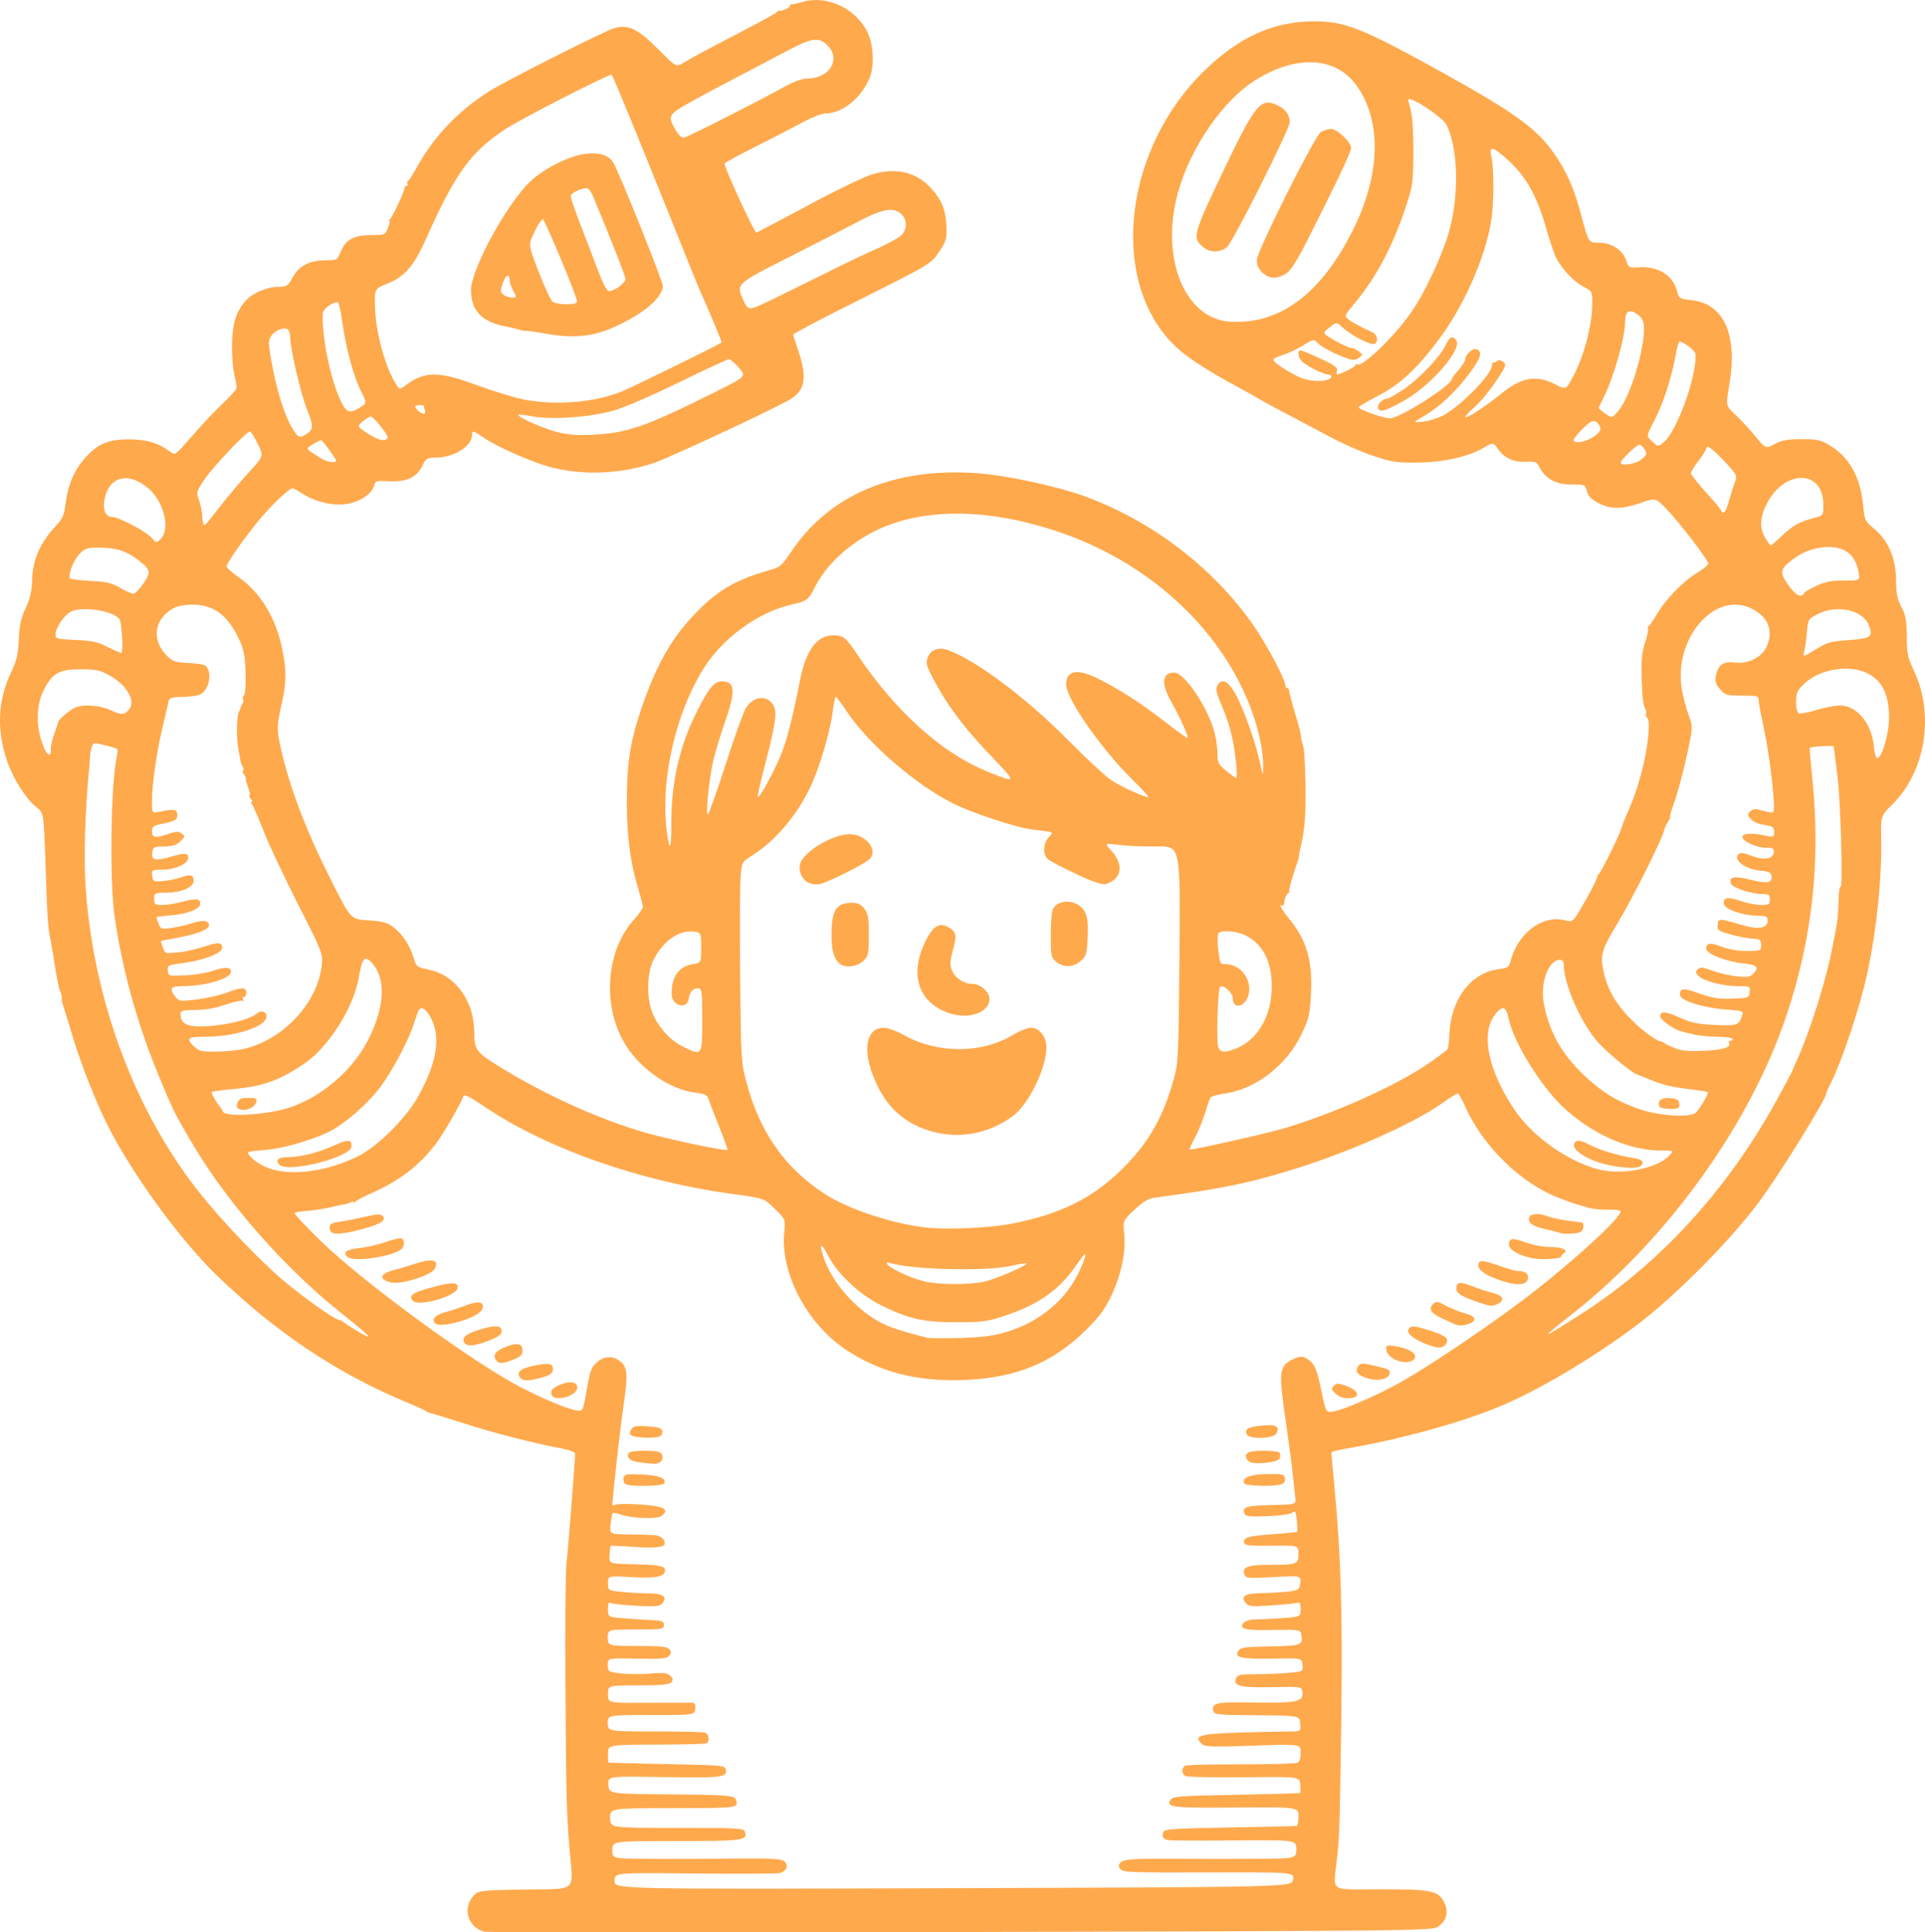 <?xml version="1.0" encoding="UTF-8" standalone="no"?>
<svg version="1.0" width="878.147" height="881.463" viewBox="0 0 878.147 881.463" preserveAspectRatio="xMidYMid" id="svg1" sodipodi:docname="Untitled design(8).svg" inkscape:version="1.3 (0e150ed6c4, 2023-07-21)"
    xmlns:inkscape="http://www.inkscape.org/namespaces/inkscape"
    xmlns:sodipodi="http://sodipodi.sourceforge.net/DTD/sodipodi-0.dtd"
    xmlns="http://www.w3.org/2000/svg"
    xmlns:svg="http://www.w3.org/2000/svg">
    <defs id="defs1" />
    <sodipodi:namedview id="namedview1" pagecolor="#ffffff" bordercolor="#666666" borderopacity="1.0" inkscape:showpageshadow="2" inkscape:pageopacity="0.0" inkscape:pagecheckerboard="0" inkscape:deskcolor="#d1d1d1" inkscape:zoom="0.95111111" inkscape:cx="438.43458" inkscape:cy="443.69159" inkscape:window-width="1920" inkscape:window-height="1052" inkscape:window-x="-8" inkscape:window-y="-8" inkscape:window-maximized="1" inkscape:current-layer="svg1" />
    <g fill="#ffa94d" fill-rule="evenodd" id="g1" transform="translate(-161.652,-6.176)">
        <path d="m 383,887.4 c -7.5,-1.4 -10.6,-10.4 -5.6,-16.1 2.4,-2.8 2.4,-2.8 24,-3.2 24.1,-0.4 21.8,1.8 20,-19.1 -1.3,-15.5 -1.5,-24.5 -1.8,-72 -0.2,-28.4 0,-54.5 0.5,-58 0.7,-5.7 3.9,-46.6 3.9,-49.7 0,-0.7 -2.6,-1.7 -5.8,-2.3 -13.3,-2.5 -32.7,-7.5 -45.7,-11.8 -7.7,-2.4 -14.5,-4.5 -15,-4.6 -0.6,-0.1 -1.3,-0.4 -1.5,-0.7 -0.3,-0.3 -4.1,-2.1 -8.5,-3.9 C 316,633 287.8,614.2 261.1,588.5 244.1,572.2 222,541.9 210.7,519.4 205.5,509.2 198,490.1 194.5,478 c -2.1,-6.9 -4,-13.2 -4.3,-14 -0.3,-0.9 -0.5,-2 -0.4,-2.4 0.2,-0.5 -0.1,-1.7 -0.4,-2.5 -0.4,-0.9 -0.9,-2.3 -1,-3.1 -0.2,-0.9 -0.6,-2.7 -0.8,-4 -0.3,-1.4 -0.8,-4.3 -1.1,-6.5 -0.3,-2.2 -1.1,-6.5 -1.6,-9.5 -1.5,-7.7 -1.7,-10.6 -2.5,-36.3 -0.8,-22.7 -0.8,-22.7 -4.2,-25.4 -4.5,-3.4 -10.5,-12.8 -13.2,-20.6 -5,-14.5 -4.4,-28.1 1.8,-41 2.4,-5.1 3.1,-7.9 3.4,-14.7 0.3,-6.7 1,-9.9 3.2,-14.5 2.1,-4.6 2.8,-7.8 2.9,-13 0.2,-8.7 3.7,-16.7 10.1,-23.6 3.8,-4.1 4.5,-5.5 5.1,-10.6 1,-8.5 3.9,-15.5 8.6,-20.8 6.1,-6.9 10.7,-8.9 20.4,-8.9 8,0 13.4,1.6 19,5.8 2,1.5 2.4,1.2 9.2,-6.7 3.9,-4.5 10.1,-11.2 13.9,-14.8 3.7,-3.5 6.9,-7 7,-7.7 0.1,-0.7 -0.4,-3.4 -1,-6 -0.7,-2.6 -1.2,-8.8 -1.1,-13.7 0.1,-9.7 2,-15.8 6.5,-20.4 3.2,-3.4 9.7,-6.1 14.6,-6.1 3.9,0 4.4,-0.4 6.5,-4.2 3,-5.4 7.7,-7.8 14.8,-7.9 5.5,0 5.6,0 7.2,-3.9 2.3,-5.6 5.9,-7.5 13.7,-7.6 6.4,0 6.6,-0.1 7.8,-3.2 0.8,-1.8 1,-3.3 0.6,-3.3 -0.4,0 -0.3,-0.3 0.3,-0.7 1.2,-1 7,-13.3 6.7,-14.4 -0.1,-0.5 0.2,-0.8 0.8,-0.8 0.6,0 0.8,-0.5 0.5,-1 -0.3,-0.5 -0.2,-1 0.2,-1.2 0.5,-0.2 2.3,-3 4.1,-6.3 7.9,-14.2 18.8,-25.7 33.2,-34.8 7.3,-4.6 52.6,-27.5 56.9,-28.7 6.3,-1.8 10.6,0.2 19.9,9.5 8.3,8.4 8.3,8.4 12,6.1 2,-1.3 12.2,-6.8 22.7,-12.2 10.4,-5.4 19.2,-10.2 19.6,-10.7 0.3,-0.5 0.7,-0.8 1,-0.7 0.8,0.5 4.9,-1.2 4.9,-2.1 0,-0.5 0.3,-0.9 0.7,-0.8 0.4,0.1 2.7,-0.4 5.2,-1.1 11,-3.1 23.8,2.8 29.3,13.5 3,5.9 3.5,15.9 1,21.6 -4,9.1 -12.4,15.8 -19.9,15.8 -1.8,0 -6.7,2 -11.5,4.6 -4.6,2.5 -14.2,7.4 -21.3,11 -7.2,3.6 -13.2,6.9 -13.3,7.3 -0.4,1.2 13.6,31.7 14.5,31.5 0.5,-0.2 11,-5.7 23.3,-12.3 12.4,-6.7 25.5,-13 29.3,-14.2 11.2,-3.5 20.7,-1.1 27.6,6.8 4.5,5 6.2,9.7 6.5,17 0.2,5.5 -0.1,6.6 -3.4,11.5 -3.5,5.3 -3.6,5.4 -35,21.2 -17.4,8.6 -31.5,16.1 -31.5,16.5 0,0.3 1.1,3.8 2.4,7.6 4.2,12.5 3,18.4 -4.9,22.6 -11,6 -54.7,26.2 -61.1,28.4 -15.3,5 -31.5,5.7 -46.6,2 -8.3,-2.1 -24.6,-9.2 -30.7,-13.4 -5.2,-3.5 -5.6,-3.6 -5.6,-1.5 0,5.2 -8.3,10.4 -16.5,10.4 -4.1,0.1 -4.5,0.3 -6.2,3.8 -2.6,5.3 -7.2,7.4 -15.1,7 -5.9,-0.3 -6.4,-0.2 -6.9,2 -0.9,3.5 -5.8,7 -11.6,8.2 -6.3,1.3 -15,-0.6 -21,-4.5 -2,-1.3 -4.1,-2.4 -4.6,-2.5 -1.6,0 -10.2,8.2 -16,15.4 -7.1,8.8 -14.1,18.9 -14.1,20.3 0,0.5 2.4,2.7 5.4,4.8 9.9,6.8 17.1,18.6 20,32.8 2,9.7 1.9,15.4 -0.1,24.3 -2.6,11.6 -2.6,12.6 0.4,25 4.3,17 11.2,34.9 21.8,55.8 9.1,18.2 9.1,18.2 17.1,18.7 6.8,0.4 8.7,1 11.6,3.2 4.2,3.2 7.5,8.3 9.2,14 1.2,4 1.4,4.2 6.9,5.3 12,2.4 20.7,14.3 20.7,28.6 -0.1,7.7 1,9.2 11.1,15.4 20.7,12.9 46.1,24.4 67.2,30.4 10.8,3.1 36.5,8.5 37.2,7.8 0.2,-0.2 -1.6,-5.2 -4,-11.1 -2.4,-5.9 -4.5,-11.5 -4.8,-12.5 -0.4,-1.4 -1.8,-2 -5.8,-2.5 -11.2,-1.3 -24.4,-10.2 -31.5,-21.2 -11.3,-17.5 -9.6,-43.5 3.6,-57.9 2.2,-2.4 3.9,-4.9 3.9,-5.7 0,-0.7 -0.9,-4.2 -1.9,-7.6 -3.7,-11.7 -5.4,-24.1 -5.4,-40.2 0,-17.7 1.5,-27.5 6.7,-42.8 7.1,-20.7 14.2,-32.9 26.1,-44.8 9.4,-9.4 17.5,-13.9 31.8,-18 5.4,-1.5 6,-2 10.4,-8.6 17.5,-26 46.9,-38.4 84.7,-35.8 12.7,0.9 34.9,5.6 47.6,10 31.4,11.1 59.9,32.7 78.6,59.5 5.9,8.5 14.5,24.6 14.5,27.3 0,0.7 0.3,1.2 0.8,1.2 0.4,0 0.8,0.5 0.9,1.2 0,0.7 1.2,5.3 2.7,10.3 1.5,4.9 2.8,9.6 2.7,10.5 0,0.8 0.3,2.1 0.6,3 1,2.7 1.2,6.4 1.5,19.5 0.2,13.1 -0.4,20.8 -2.2,27.9 -0.5,2.2 -0.9,4.2 -0.8,4.5 0,0.3 -0.2,1.2 -0.5,2.1 -2.1,5.5 -4.5,14 -3.9,14 0.3,0 0,0.4 -0.7,0.8 -0.7,0.5 -1.4,2 -1.5,3.4 -0.1,1.4 -0.5,2.3 -0.9,2.1 -1.9,-1.2 -0.4,1.9 2.8,5.7 8.1,9.7 10.9,19.1 10.2,34.1 -0.5,9.8 -0.9,11.5 -4.1,18.4 -6.8,14.3 -20.4,25.1 -34.6,27.4 -3.5,0.5 -6.7,1.3 -7,1.8 -0.4,0.4 -1.5,3.5 -2.5,6.8 -0.9,3.3 -3.1,8.4 -4.6,11.4 -1.6,3 -2.8,5.5 -2.6,5.7 0.4,0.4 34.5,-7.2 42.7,-9.6 23,-6.8 50.8,-19.2 66,-29.5 4.6,-3.2 8.7,-6.2 9,-6.7 0.3,-0.5 0.7,-3.5 0.8,-6.6 0.6,-16 9.7,-28.2 22.3,-29.9 4.2,-0.5 5,-1 5.5,-3.2 3.1,-12.9 14.3,-21.6 24.6,-19.2 4.3,1 3.6,1.7 10.8,-10.9 2.3,-4.2 4.2,-8.1 4.3,-8.8 0,-0.7 0.3,-1.2 0.6,-1.2 0.7,0 10,-18.8 10.5,-21.2 0.1,-0.7 1,-3 1.9,-5.1 3.7,-8.5 4.8,-11.4 7.2,-20.3 2.9,-10.7 4.3,-23.8 2.5,-24.9 -0.6,-0.4 -0.8,-1.1 -0.5,-1.6 0.3,-0.5 0.2,-1.5 -0.2,-2.2 -1.1,-1.9 -1.4,-4.4 -1.8,-15 -0.2,-7.5 0.2,-11.2 1.6,-15.4 1,-3.1 1.6,-5.9 1.3,-6.4 -0.2,-0.4 -0.1,-0.9 0.3,-1.1 0.5,-0.2 2.1,-2.6 3.7,-5.3 3.9,-6.8 12.3,-15.4 18.4,-19 2.8,-1.7 5.1,-3.6 5.1,-4.2 0.1,-1.6 -13.2,-18.9 -19.1,-25 -5,-5.1 -5,-5.1 -11.7,-2.7 -8.4,2.9 -13.5,3 -19.2,0.1 -3.3,-1.7 -4.7,-3.1 -5.3,-5.4 -0.9,-3.1 -1,-3.1 -6.5,-3.1 -7.8,0.1 -12.6,-2.6 -15.6,-8.6 -0.9,-1.7 -1.8,-2 -5.7,-1.8 -5.6,0.3 -9.8,-1.6 -12.8,-5.8 -2.2,-3.1 -2.2,-3.1 -6.5,-0.6 -7,4.2 -18.7,6.7 -30.5,6.8 -9.4,0.1 -11.6,-0.3 -20,-3.1 -5.3,-1.8 -13.8,-5.5 -19,-8.3 -5.3,-2.8 -14.3,-7.6 -20,-10.6 -5.8,-3 -11.6,-6.2 -12.9,-7 -1.3,-0.8 -4.9,-2.8 -8,-4.5 -17.8,-9.6 -26.7,-15.5 -32.6,-21.9 -28,-30.2 -20.4,-88.9 16.1,-123.9 15.7,-15.1 31.3,-22 49.6,-22 14.1,0 22,3.2 58,23.1 35.6,19.8 44.8,26.7 53.2,39.9 4.8,7.5 7.5,14.1 10.6,25.6 3.4,12.6 3.3,12.4 8.3,12.4 5.6,0.1 10.6,3.3 12.2,8.1 1.1,3.4 1.3,3.4 5.8,3.1 8.7,-0.6 15.5,3.6 17.4,10.9 0.8,3.3 1.1,3.5 6.6,4.1 14.8,1.6 21.2,15.9 17.2,38.8 -1.6,9.4 -1.6,9.4 2.8,13.5 2.4,2.2 6.5,6.6 9.1,9.8 4.7,5.7 4.7,5.7 8.9,3.5 3.3,-1.7 5.8,-2.2 12.2,-2.2 6.9,0 8.6,0.3 12.6,2.7 9.1,5.3 14.3,14.6 15.5,27.7 0.6,6.5 0.8,7 4.9,10.4 6.6,5.5 9.9,13.3 10.1,23.2 0,6.3 0.5,8.9 2.4,12.5 2,3.7 2.4,6 2.5,13.5 0,7.9 0.4,9.7 3.2,15.5 9.5,20.1 5.4,45.9 -9.6,60.9 -5.5,5.5 -5.5,5.5 -5.3,16 0.4,17.5 -2.1,41.8 -6.4,61.6 -3.4,15.4 -11.5,39.8 -16.7,50 -1.1,2.2 -2,4.1 -1.9,4.2 0.9,1.3 -21.9,38.1 -31.2,50.4 -13.4,17.8 -37.8,42.3 -55.1,55.4 -20.6,15.5 -46.3,30.7 -64.5,38 -18.5,7.4 -45.2,14.6 -68.3,18.5 -3.7,0.6 -6.7,1.4 -6.7,1.8 0,0.4 0.6,7.5 1.4,15.8 3,31.2 3.8,58.7 3.1,107.4 -0.7,47.9 -0.8,51.6 -2,62.5 -1.6,15.2 -4.1,13.5 19.6,13.5 23.8,0 26.8,0.6 29.5,6.3 2,4.2 0.9,8.2 -3,10.8 -2.5,1.8 -12.2,1.9 -217.1,2.4 -118,0.2 -215.9,0.2 -217.5,-0.1 m 59,-23.2 c 0,-3.8 0,-3.8 36.4,-3.4 20.1,0.2 37.6,0.1 38.9,-0.2 3.2,-0.8 4.3,-3.7 2,-5.5 -1.5,-1 -6.8,-1.3 -24.8,-1.1 -12.7,0.2 -29.9,0.2 -38.3,0.1 C 441,854 441,854 441,850 c 0,-4 0,-4 29.3,-4 30.8,0 32.6,-0.3 31.1,-4.4 -0.6,-1.5 -3.9,-1.6 -31.1,-1.6 -30.3,0 -30.3,0 -30.3,-4.5 0,-4.5 0,-4.5 28.5,-4.5 24.5,0 28.6,-0.3 29.1,-1.6 0.3,-0.8 0,-2.1 -0.6,-2.9 -1.1,-1.3 -6.1,-1.6 -29.4,-1.8 -28.1,-0.2 -28.1,-0.2 -28.4,-4.3 -0.3,-4 -0.3,-4 24.1,-3.6 27.4,0.4 29.9,0.2 29.5,-3.1 -0.3,-2.2 -0.4,-2.3 -26.8,-2.8 -14.6,-0.3 -26.7,-0.6 -26.8,-0.7 -0.1,-0.2 -0.2,-2 -0.2,-4.2 0,-3.9 0,-3.9 22,-4 12.1,0 22.5,-0.3 23,-0.6 1.5,-0.9 1.1,-4.2 -0.6,-4.8 -0.9,-0.4 -11.3,-0.6 -23,-0.6 -21.4,0 -21.4,0 -21.5,-3.8 0,-3.7 0,-3.7 19.8,-3.7 19.8,0 19.8,0 20.1,-2.8 0.2,-2.1 -0.2,-2.8 -1.5,-2.8 -1,0 -10.1,0 -20.1,0 -18.2,0.2 -18.2,0.2 -18.2,-3.9 0,-4 0,-4 13.8,-4 10.7,0 14.2,-0.4 15.1,-1.4 0.9,-1.1 0.8,-1.8 -0.5,-3 -1.2,-1.3 -3,-1.5 -9.3,-1 -4.3,0.4 -10.4,0.3 -13.5,-0.1 -5.5,-0.7 -5.7,-0.8 -5.7,-3.9 0,-3.1 0,-3.1 13.4,-2.8 11.1,0.2 13.5,0 14.6,-1.3 1,-1.2 1,-1.9 0.1,-3 -1,-1.2 -4,-1.5 -14.7,-1.5 -13.3,0 -13.3,0 -13.4,-3.8 0,-3.7 0,-3.7 12.8,-3.7 12.1,0 12.8,-0.2 12.8,-2 0,-1.8 -0.8,-2.1 -5.5,-2.3 -3.1,-0.1 -8.8,-0.5 -12.8,-0.8 -7.2,-0.6 -7.2,-0.6 -7.2,-4.1 0,-3 0.2,-3.4 1.7,-2.8 1,0.4 6.3,0.9 11.8,1.2 8.1,0.4 10.2,0.2 11.2,-1 2.6,-3.1 0.5,-4.7 -6.2,-4.7 -3.4,0 -9,-0.3 -12.4,-0.7 -6.1,-0.6 -6.1,-0.6 -6.1,-4 0,-3.3 0,-3.3 10.8,-2.7 11.1,0.7 15.2,-0.2 15.2,-3.2 0,-1.9 -2.7,-2.4 -15,-2.7 -10.5,-0.2 -10.5,-0.2 -10.3,-4.2 0.1,-2.1 0.3,-4 0.5,-4.1 0.1,-0.2 4.9,0 10.5,0.4 9.8,0.7 14.3,0.2 14.2,-1.6 0,-2.1 -2.2,-3.7 -5.1,-3.8 -1.9,-0.1 -7.1,-0.2 -11.7,-0.3 -8.4,-0.1 -8.4,-0.1 -7.9,-4.7 0.3,-2.5 0.7,-4.8 1,-5 0.3,-0.3 1.7,0 3.2,0.5 5,1.9 16.8,2.4 19,0.8 3.9,-3 1.3,-4.4 -9.1,-5.2 -5.4,-0.4 -10.6,-0.4 -11.6,0 -1,0.4 -1.7,0.5 -1.7,0.2 0,-3.2 3.5,-34.4 5,-44.7 2.1,-14.3 1.9,-17.8 -0.9,-20.4 -3.3,-3 -7.5,-3.1 -10.9,-0.2 -2.8,2.3 -3.3,3.7 -4.9,12.7 -1.7,10 -1.7,10 -4.9,9.4 -4.5,-0.8 -14.4,-5 -24.6,-10.2 -22.1,-11.3 -73.1,-48.6 -92.3,-67.5 -6.6,-6.4 -11.8,-12 -11.4,-12.3 0.3,-0.4 3,-0.8 6,-1 2.9,-0.2 7.6,-1 10.4,-1.6 2.7,-0.7 5.6,-1.3 6.5,-1.4 0.8,-0.1 2,-0.5 2.7,-0.9 0.7,-0.4 1.3,-0.4 1.3,0 0,0.5 0.3,0.4 0.7,-0.2 0.4,-0.6 4.1,-2.5 8.2,-4.3 12.7,-5.7 22.1,-13.1 29.6,-23.6 3.8,-5.5 10.5,-17.2 11.6,-20.4 0.3,-0.9 3,0.5 8.4,4.1 28.3,19.5 71.7,34.9 114.9,40.7 13.9,1.9 13.9,1.9 18.7,6.7 4.9,4.8 4.9,4.8 4.3,10.8 -1.8,18.4 10.3,41.5 27.9,53.3 15.5,10.4 32.8,14.8 54.2,14 23.8,-1 40.3,-7.8 55.5,-22.8 5.8,-5.7 8.6,-9.4 11.4,-15.2 4.7,-9.8 6.9,-20.2 6.1,-28.5 -0.6,-6.3 -0.6,-6.3 4.7,-11.2 3.9,-3.7 6.3,-5.1 9.3,-5.5 30,-4 41.3,-6.3 60.9,-12.2 26.3,-7.9 56.8,-21.4 70.2,-30.9 3.4,-2.5 6.6,-4.4 7,-4.4 0.5,0 1.9,2.5 3.3,5.6 7.9,18.2 25.6,35.5 43.1,42.1 4.9,1.9 6.8,2.6 9.2,3.2 0.4,0.1 2.2,0.6 4,1.2 1.8,0.5 5.8,1 9,0.9 3.2,-0.1 5.8,0.3 5.8,0.7 0,3.3 -24.6,25.5 -45.4,41.1 -16.9,12.7 -42.1,29.6 -54.5,36.6 -10.9,6.2 -27.1,13.2 -31.6,13.7 -3,0.4 -3,0.4 -5.2,-10.1 -1.8,-8.6 -2.7,-10.9 -4.8,-12.8 -3.1,-2.6 -4.6,-2.8 -8.6,-0.7 -5.8,3 -6,5.6 -2.5,29.5 1.3,9 2.7,19.4 3,23 0.4,3.5 0.9,8 1.1,10 0.5,3.5 0.5,3.5 -10.7,3.7 -11.6,0.3 -13.6,0.9 -12.5,3.8 0.6,1.5 2,1.6 10.5,1.3 5.8,-0.2 10.5,-0.9 11.4,-1.6 1.3,-1.1 1.6,-0.6 2,3.5 0.3,2.6 0.4,4.9 0.1,5.2 -0.2,0.2 -5,0.7 -10.6,1.1 -11.6,0.8 -14,1.5 -13.5,3.8 0.3,1.4 2,1.6 12.5,1.5 12.3,-0.2 12.3,-0.2 12.3,3.6 0,4.8 -0.7,5.1 -13,5.1 -10.3,0 -13,1 -11.6,4.6 0.5,1.5 2,1.6 13.1,1 12.6,-0.7 12.6,-0.7 12.3,2.6 -0.3,3 -0.7,3.3 -4.8,3.9 -2.5,0.4 -8.1,0.7 -12.3,0.8 -8.3,0.1 -10.4,1.4 -7.6,4.7 1.1,1.4 2.8,1.5 11.7,0.9 5.7,-0.4 11,-0.9 11.8,-1.2 1,-0.4 1.4,0.4 1.4,2.9 -0.1,3.5 -0.1,3.5 -8.3,4.1 -4.5,0.3 -10.1,0.6 -12.4,0.6 -2.5,0 -4.6,0.7 -5.4,1.6 -2.3,2.8 0.8,3.5 13.7,3.2 11.5,-0.2 12.2,-0.1 12.6,1.8 0.9,5.2 0.6,5.4 -14,5.7 -11.7,0.2 -13.7,0.5 -14.6,2 -2,3.1 1,3.8 15.4,3.6 13.5,-0.3 13.5,-0.3 13.8,2.8 0.3,3.1 0.3,3.1 -6.5,3.7 -3.8,0.3 -10.5,0.6 -15,0.6 -6.8,0 -8.2,0.3 -8.8,1.8 -1.4,3.6 2.1,4.4 16.5,4.1 13.5,-0.3 13.5,-0.3 13.8,2.4 0.5,4.3 -2.8,4.9 -22.1,4.6 -17.3,-0.3 -19.3,0.1 -18.6,3.8 0.4,1.7 1.8,1.9 19.9,2 19.5,0.2 19.5,0.2 19.8,3.8 0.3,3.6 0.3,3.6 -5.5,3.6 -3.2,0 -13.3,0.3 -22.3,0.5 -17.9,0.6 -20.9,1.4 -17.4,4.9 1.6,1.7 3.5,1.7 23.5,1.1 21.9,-0.8 21.9,-0.8 21.9,3.2 0,2.8 -0.6,4.2 -1.6,4.6 -0.9,0.4 -12.3,0.7 -25.4,0.7 -13.2,0 -24.6,0.2 -25.5,0.6 -2.1,0.8 -2,4 0.2,4.8 1,0.4 13,0.6 26.8,0.5 25,-0.3 25,-0.3 25.3,3.4 0.1,2 0.1,3.7 0,3.8 -0.2,0.1 -13.4,0.5 -29.2,0.8 -26.3,0.5 -29,0.7 -30,2.3 -2.2,3.4 0.9,3.8 30.1,3.5 28.3,-0.2 28.3,-0.2 28.3,4 0,2.3 -0.4,4.3 -0.8,4.4 -0.4,0.1 -14.2,0.4 -30.7,0.7 -30,0.6 -30.1,0.7 -30.4,2.9 -0.2,1.6 0.3,2.3 2,2.8 1.3,0.3 15.1,0.4 30.6,0.2 28.3,-0.2 28.3,-0.2 28.3,4 0,4.3 0,4.3 -18.3,4.4 -10,0.1 -27.5,0.1 -38.8,0 -16.5,-0.1 -21,0.2 -22.5,1.3 -1.6,1.1 -1.7,1.8 -0.8,3.2 1,1.7 3.5,1.8 40.3,1.7 39.2,-0.1 39.2,-0.1 38.6,3.3 -0.5,3.4 -0.5,3.4 -155,3.9 C 442,868 442,868 442,864.2 m 4.9,-181.1 c -0.7,-0.5 -1,-1.7 -0.8,-2.8 0.4,-1.7 1.2,-1.8 8.4,-1.5 7.8,0.3 11.4,1.8 10.1,4.1 -0.8,1.3 -16.1,1.5 -17.7,0.2 m 282.4,-0.2 c -1.4,-2.5 2.3,-4.1 10.2,-4.3 7.4,-0.1 8,0 8.3,2 0.2,1.4 -0.4,2.3 -1.8,2.7 -3.5,1.1 -16,0.7 -16.7,-0.4 m -274.8,-9.5 c -5.2,-0.5 -7.4,-2.2 -6,-4.5 0.6,-1.1 11.4,-1.3 13.9,-0.3 2,0.7 2,3.9 0.1,4.7 -1.9,0.8 -1.3,0.8 -8,0.1 m 277,-0.5 c -2,-1.4 -2,-3.6 0,-4.3 2.5,-1 13.3,-0.8 13.9,0.3 0.3,0.5 0.3,1.6 0.1,2.5 -0.7,1.9 -11.7,3.1 -14,1.5 M 449.7,661 c -0.9,-0.8 -1,-1.4 -0.1,-2.8 0.9,-1.4 2.2,-1.7 7,-1.4 6.3,0.3 8,1.2 7,3.6 -0.5,1.2 -2.1,1.6 -6.6,1.6 -3.3,0 -6.6,-0.5 -7.3,-1 m 280.7,-0.5 c -1,-2.5 0.3,-3.3 6.7,-4 6.7,-0.7 8.5,0.3 6.8,3.6 -1.2,2.4 -12.6,2.7 -13.5,0.4 M 413.3,642.4 c -0.8,-2 0.7,-3.5 5.3,-5.1 3.7,-1.2 6.4,-0.5 6.4,1.8 0,3.9 -10.3,6.8 -11.7,3.3 m 357.5,-0.6 c -1.8,-1.8 -1.9,-2.3 -0.7,-3.5 1.2,-1.1 2.1,-1.2 4.9,-0.2 6.9,2.3 7.8,5.9 1.5,5.9 -2.3,0 -4.3,-0.8 -5.7,-2.2 m -372,-7.4 c -1.8,-2.4 0.8,-4.3 7.6,-5.5 6.2,-1.2 8,-0.5 7.4,2.6 -0.2,1.2 -2,2.3 -5.1,3.1 -6.2,1.7 -8.5,1.7 -9.9,-0.2 m 387.2,0.7 c -4.7,-1.4 -6.2,-3 -5,-5.3 1.1,-2.1 2.1,-2.1 11.3,0.3 3.1,0.8 3.7,1.3 3.2,2.9 -0.7,2.3 -5.2,3.3 -9.5,2.1 m -398.1,-8.5 c -1.6,-2.3 -0.1,-4.3 4.6,-6.1 5.3,-2 7.5,-1.5 7.5,1.8 0,1.9 -0.9,2.8 -4,4 -4.9,2 -6.7,2.1 -8.1,0.3 m 409.8,-0.4 c -2,-1.1 -3.4,-2.7 -3.6,-4.1 -0.3,-2.3 -0.1,-2.4 3.6,-1.9 5.7,0.8 9.8,2.9 9.5,5 -0.4,2.6 -5.6,3.1 -9.5,1 m 13.1,-7.5 c -5.8,-2.6 -8,-5 -6.1,-6.9 0.9,-0.9 2.9,-0.7 8.8,1.2 7.9,2.4 9.5,3.9 7.6,6.5 -1.6,2 -4.3,1.8 -10.3,-0.8 m -437.5,-0.3 c -0.9,-2.3 1.1,-3.9 7.5,-5.8 7,-2.1 9.7,-1.9 9.7,0.9 0,1.4 -1.5,2.5 -5.8,4.2 -6.7,2.6 -10.5,2.9 -11.4,0.7 M 360,609.7 c -1.5,-2.1 0.3,-3.7 5.5,-5.2 2.7,-0.7 7.1,-2.2 9.7,-3.2 5.1,-1.9 7.6,-1.1 6.4,2.1 -1.5,4 -19.5,9.1 -21.6,6.3 m 465.7,0.7 c -0.7,-0.3 -3.4,-1.5 -5.9,-2.7 -5.3,-2.3 -6.7,-4.4 -4.4,-6.7 1.4,-1.3 2,-1.3 5.8,0.8 2.3,1.2 6.3,2.8 8.8,3.5 3.2,0.9 4.4,1.7 4.2,2.9 -0.3,1.8 -6.1,3.3 -8.5,2.2 m 10,-10.3 c -7.6,-2.6 -9.7,-4 -9.7,-6.1 0,-3.1 1.7,-3.3 7.2,-1.1 2.9,1.1 7.2,2.5 9.5,3.1 4.6,1.1 5.6,3.2 2.3,4.9 -2.7,1.4 -3.2,1.3 -9.3,-0.8 m -485.9,-0.7 c -1.7,-2.3 0,-3.5 7.9,-5.7 9.6,-2.7 12.8,-2.8 12.8,-0.3 0,4 -18.3,9.2 -20.7,6 m -9.6,-8.2 c -5.5,-1.1 -5.5,-3.8 -0.1,-5.3 2.4,-0.6 6.4,-1.8 8.9,-2.6 9.6,-3.3 13.2,-2.7 11,1.6 -1.6,3 -14.9,7.3 -19.8,6.3 M 845.4,590 c -5.9,-2 -9.4,-4.5 -9.4,-6.6 0,-2.5 2,-2.5 9,0 3.9,1.4 8.1,2.6 9.3,2.6 3.3,0 4.9,1.4 4.3,3.8 -0.8,2.8 -5.6,2.9 -13.2,0.2 M 320.3,579.6 c -2.6,-2.1 -0.8,-3.5 5.4,-4.1 3.2,-0.4 8.3,-1.5 11.4,-2.6 3,-1.1 6.3,-1.9 7.2,-1.9 1.7,0 2.2,2.6 0.9,4.5 -2.4,3.5 -21.8,6.7 -24.9,4.1 M 860,580 c -6,-1.4 -10,-3.9 -10,-6 0,-3.1 1.6,-3.3 7.5,-1.1 3,1.1 7.9,2.1 10.7,2.1 5.9,0 9.2,1.4 6.9,2.8 -0.7,0.5 -1.3,1.2 -1.2,1.5 0.1,1.2 -9.9,1.7 -13.9,0.7 M 313,568.4 c -0.6,-0.4 -1,-1.4 -1,-2.4 0,-1.4 1,-2 4.7,-2.5 2.6,-0.4 7.8,-1.4 11.5,-2.3 5.2,-1.2 7.1,-1.3 8,-0.4 2,2 -1.1,3.9 -9.5,6.1 -7.9,2.1 -12,2.5 -13.7,1.5 m 560.2,0.2 c -0.4,-0.3 -3.3,-1 -6.5,-1.7 -6.1,-1.4 -8.3,-3 -7.4,-5.4 0.7,-1.8 4.3,-2 8.1,-0.6 2.5,1 6.9,1.9 12.6,2.5 1.3,0.2 2.8,0.4 3.2,0.4 1.4,0.3 0.8,3.9 -0.7,4.5 -1.7,0.7 -8.1,0.9 -9.3,0.3 m -288.5,47.8 c -11.7,-2.9 -18,-5 -22.4,-7.5 -11.3,-6.5 -21.3,-18.2 -24.9,-29.1 -2.3,-6.8 -1.2,-7.2 2.1,-0.7 4.3,8.3 14.4,17.8 24.5,22.7 12.5,6.1 19.1,7.6 34.5,7.5 11.9,0 13.7,-0.3 22.3,-3.2 15,-5.1 24.1,-11.6 31.7,-22.6 2.1,-3.1 3.9,-5.4 4.1,-5.2 0.8,0.7 -2.7,8.9 -6,13.9 -6.3,9.7 -16.7,17.4 -28.9,21.3 -6.1,1.9 -10.6,2.6 -21.2,3 -7.5,0.2 -14.6,0.2 -15.8,-0.1 m -261,-3.6 c -2.9,-1.8 -5.5,-3.5 -5.7,-3.8 -0.3,-0.3 -1.2,-0.7 -1.9,-0.8 -2.4,-0.5 -16,-10.2 -25.2,-17.9 -10.1,-8.5 -27.5,-26.6 -37.7,-39.4 -29.5,-36.8 -48.6,-87.3 -52.4,-138.7 -1,-14.3 -0.4,-36.2 1.6,-56.2 0.1,-1.4 0.3,-3.9 0.4,-5.5 0.1,-1.7 0.6,-3.6 1,-4.4 0.9,-1.3 0.9,-1.3 10.8,1.4 0.8,0.2 0.8,1.6 0.2,4.6 -2.6,12.8 -3.2,56 -0.9,71.9 3.3,23.4 10.1,48.4 19.6,71.5 7,17 7.8,18.8 17.2,34.5 15.7,26 41.2,54.9 66.3,74.9 14.6,11.6 16.3,13.7 6.7,7.9 m 544.3,1.7 c 0,-0.2 5,-4.4 11.2,-9.2 43.4,-34.1 81.2,-86.9 97.6,-136.5 11.5,-34.5 15.3,-69.2 11.8,-105.3 -0.9,-8.8 -1.5,-16 -1.4,-16.2 0.7,-0.6 10.8,-1.2 10.9,-0.6 0.2,0.9 0.4,2.7 1.8,13.8 1.4,11.1 2.5,50.9 1.4,50.2 -0.5,-0.3 -0.9,2.4 -0.9,6.1 -0.1,3.7 -0.4,8.2 -0.7,10.2 -0.7,4.1 -1.6,8.9 -2.1,11 -0.1,0.8 -0.6,3 -1,5 -3.1,14 -10,35.4 -15.1,46.5 -1.2,2.7 -2.4,5.3 -2.5,5.7 -0.1,0.4 -3.3,6.3 -7.1,13.3 -22.9,41.4 -54,75.1 -90.7,98.2 -11.3,7.2 -13.2,8.3 -13.2,7.8 m -285.5,-24 c -6.1,-1.6 -15,-5.9 -16.1,-7.6 -0.5,-0.8 -0.1,-1 1.2,-0.6 10.2,3.1 43.8,3.9 55.4,1.3 3.5,-0.8 6.6,-1.3 6.8,-1.1 0.9,0.8 -14.6,7.5 -19.6,8.4 -7.6,1.5 -21.4,1.3 -27.7,-0.4 m 1.2,-24.4 c -15.6,-1.9 -35.2,-8.4 -45.8,-15.3 -18.1,-11.7 -29.7,-28.2 -35.7,-50.8 -2.5,-9.3 -2.5,-10.6 -2.9,-48.5 -0.2,-21.5 -0.1,-42 0.2,-45.6 0.6,-6.4 0.7,-6.6 5,-9.3 10.5,-6.6 19.9,-17.5 26.2,-30.1 4.3,-8.6 9.2,-24.7 10.6,-34.3 0.6,-4.5 1.3,-8.2 1.6,-8.2 0.3,0 2.6,3 5,6.7 10,14.9 31.5,33.5 48.6,42 8.5,4.3 28.9,11 35.5,11.8 3,0.3 6.5,0.8 7.7,1 2.3,0.5 2.3,0.5 0.3,2.7 -2.5,2.6 -2.7,7.9 -0.3,9.9 1,0.9 6.8,3.9 13,6.8 8.1,3.8 11.8,5 13.5,4.5 7.4,-2.3 8.3,-9.1 1.9,-15.8 -2.6,-2.8 -2.6,-2.8 4.4,-2 3.8,0.5 11.6,0.8 17.3,0.7 10.3,-0.1 10.3,-0.1 9.9,49 -0.4,46.3 -0.5,49.6 -2.5,56.8 -5,18 -11.6,29.5 -24.2,41.9 -13.2,12.9 -28,20.2 -50,24.4 -10.2,2 -29.9,2.8 -39.3,1.7 m 3.8,-43.6 c -12,-3.2 -20.1,-9.9 -25.5,-20.9 -7.3,-14.8 -6,-26.6 2.9,-26.6 1.6,0 5.9,1.5 9.4,3.5 15.2,8.4 35.2,8.3 49.2,-0.1 3.1,-1.9 7,-3.4 8.5,-3.4 3.8,0 7,4.1 7,9 0,9.4 -7.9,25.6 -15.1,31.1 -10.6,8 -24,10.7 -36.4,7.4 m 6.4,-54.4 c -13.5,-5 -17.4,-17.6 -10.1,-32.5 3.3,-6.8 6.3,-8.7 10,-6.7 4.1,2.2 4.5,3.6 2.6,10.5 -1.5,5.5 -1.5,7 -0.4,9.6 1.3,3.3 5.4,6 9.3,6 3.6,0 7.7,3.6 7.7,6.8 0,6.5 -9.8,9.7 -19.1,6.3 m -49.3,-22.4 c -2.7,-2.6 -3.6,-5.8 -3.6,-13.2 0,-11.3 2.1,-14.5 9.5,-14.5 2.4,0 3.9,0.7 5.4,2.6 1.7,2.2 2.1,4 2.1,12 0,8.7 -0.2,9.6 -2.5,11.9 -2.8,2.7 -8.6,3.4 -10.9,1.2 m 98.9,-0.8 c -2.4,-2 -2.5,-2.6 -2.5,-12.1 0,-5.5 0.4,-10.9 1,-12 2.7,-5 11.7,-4.2 14.6,1.4 1.1,2.2 1.5,5.2 1.2,11.5 -0.3,7.7 -0.6,8.6 -3.1,10.8 -3.4,3 -7.9,3.2 -11.2,0.4 m -112.9,-36 c -3.2,-1.4 -5,-5.8 -3.8,-9.1 2.1,-5.6 15,-13.1 22.4,-13.1 7.3,0 13.1,7 9.3,11.2 -2.1,2.3 -19,10.7 -23,11.6 -1.4,0.2 -3.6,0 -4.9,-0.6 M 284.9,539.3 c -2.8,-0.9 -6.5,-3 -8.2,-4.7 -3.1,-3.1 -3.1,-3.1 5.3,-3.8 9.2,-0.6 24.3,-5.2 31.7,-9.4 7.1,-4.2 15.9,-12.1 21.2,-19 5.7,-7.6 13.1,-21.5 15.6,-29.4 1,-3.1 2,-5.9 2.4,-6.3 1.5,-1.7 4,0.6 6.1,5.5 3.7,8.6 1.3,20.4 -7.1,35 -5.8,9.9 -18.4,22.3 -27.1,26.5 -13.8,6.8 -29.6,9 -39.9,5.6 m 4.4,-1.7 c -2.4,-2 -0.8,-3.6 3.7,-3.6 5.9,0 13.8,-2 20.8,-5.2 6.7,-3 8.2,-3 8.2,0.3 0,4.8 -28.2,12.2 -32.7,8.5 m 601.1,1.9 c -13.9,-3.8 -29.5,-14.9 -37.6,-26.7 -12.2,-18 -15.8,-35 -9.3,-43.6 3.6,-4.6 5.1,-4.2 6.4,1.8 2.2,10.5 14.1,29.8 24.2,39.6 13.2,12.6 30.3,20.4 45.2,20.4 6,0 6,0 3.7,2.4 -5.7,6 -21.7,9 -32.6,6.1 m 6.9,-1.5 c -11.2,-2 -20.5,-8 -16.9,-11 1.1,-0.9 2.5,-0.6 6.4,1.4 4.9,2.5 13.2,5 20.4,6.1 2.2,0.3 3.8,1.1 3.8,1.9 0,2.7 -4.4,3.2 -13.7,1.6 m -634,-24.8 c -0.4,-1 -1,-2 -1.3,-2.2 -1.3,-1.2 -4.2,-6.3 -3.7,-6.7 0.3,-0.3 4.9,-0.9 10.3,-1.4 12.8,-1.1 20.8,-4 32,-11.6 11,-7.6 22.4,-25.6 24.7,-39.1 1.5,-9 2.7,-10.4 5.9,-6.9 6.8,7.3 6,20.8 -2,36 -7.2,13.6 -21,25.3 -35.5,30.1 -10.4,3.4 -29.4,4.5 -30.4,1.8 m 7.8,-1 c -1.5,-0.6 -1.7,-1.2 -1.1,-3 0.7,-1.8 1.7,-2.2 5,-2.2 3.6,0 4,0.2 3.5,2 -0.7,2.4 -4.9,4.2 -7.4,3.2 m 638.4,-0.1 c -10,-3.4 -16.9,-7.6 -24.9,-15.1 -10.6,-10 -16.3,-20.2 -18.7,-33.2 -1.7,-9.5 2.2,-19.8 7.4,-19.8 1.1,0 1.7,0.8 1.7,2.2 0,8.5 7.3,25.5 15,34.7 4,4.8 16.7,15.3 18.9,15.6 0.3,0.1 1.9,0.7 3.6,1.4 7.2,3.1 11.3,4.1 19.2,5 4.7,0.6 8.7,1.2 9,1.5 0.6,0.5 -3.5,7.5 -5.4,9.3 -2.6,2.4 -16.4,1.6 -25.8,-1.6 m 9,-1.5 c -0.7,-2.5 1.1,-3.8 5.1,-3.5 3.1,0.3 3.9,0.8 4.1,2.6 0.2,2 -0.2,2.3 -4.2,2.3 -2.9,0 -4.7,-0.5 -5,-1.4 M 252.7,485.3 c -2.4,-1.2 -4.7,-3.7 -4.7,-4.9 0,-1 2.1,-1.3 7.8,-1.3 12.2,-0.1 24.8,-3.8 27.1,-8 1.4,-2.7 -1.6,-4.7 -3.9,-2.7 -3.7,3.2 -16.8,6.1 -26.9,6 -5.7,-0.1 -8.1,-1.8 -8.1,-5.6 0,-1.6 0.9,-1.9 6.7,-1.9 4.4,0 9.2,-0.8 13.7,-2.4 3.9,-1.3 7.4,-2.1 7.9,-1.8 0.5,0.3 0.6,0 0.2,-0.6 -0.3,-0.6 -0.2,-1.1 0.4,-1.1 0.6,0 1.1,-0.9 1.1,-2 0,-2.6 -2.1,-2.6 -8.9,0 -3,1.1 -9.1,2.5 -13.5,3.1 -7.8,0.9 -8.2,0.9 -9.9,-1.2 -3.1,-3.9 -2.3,-4.9 3.7,-4.9 10,0 21.6,-3.5 21.6,-6.5 0,-2.3 -2.5,-2.4 -8.2,-0.5 -2.9,1 -8.8,2 -12.9,2.1 -7.3,0.3 -7.5,0.3 -7.7,-2.2 -0.3,-2.4 -0.1,-2.5 8.1,-3.6 8.9,-1.3 16.7,-4.4 16.7,-6.8 0,-2.5 -1.8,-2.6 -8,-0.6 -3.4,1.2 -8.8,2.4 -12,2.7 -5.8,0.6 -6,0.6 -7,-2.1 -0.6,-1.5 -1,-2.8 -1,-3 0,-0.1 3.2,-0.8 7.2,-1.5 9,-1.6 14.8,-3.8 14.8,-5.7 0,-2.3 -2.7,-2.6 -7.8,-1 -2.6,0.9 -6.9,1.8 -9.5,2.2 -4.5,0.6 -4.8,0.5 -5.7,-2 -0.6,-1.5 -1,-2.8 -1,-3 0,-0.1 3,-0.5 6.7,-0.8 7.2,-0.5 13.3,-2.9 13.3,-5.2 0,-2.4 -1.7,-2.6 -7.7,-1.1 -3.2,0.9 -7.5,1.6 -9.6,1.6 -3.4,0 -3.7,-0.3 -3.7,-2.8 0,-2.7 0.1,-2.8 5.7,-2.8 6.7,-0.1 12.3,-2.5 12.3,-5.4 0,-2.8 -1.4,-3.2 -5.8,-1.6 -2.3,0.8 -6,1.5 -8.4,1.7 -4.1,0.3 -4.4,0.2 -4.7,-2.4 -0.3,-2.7 -0.1,-2.8 4.5,-2.8 6,0 11.9,-2.7 11.9,-5.4 0,-2.4 -1.5,-2.4 -9,-0.2 -6.1,1.7 -7.8,1.2 -7.4,-2.2 0.3,-2.2 0.9,-2.7 3.4,-2.7 6.4,-0.2 7.5,-0.5 9.6,-2.6 2,-2 2,-2.2 0.4,-3.4 -1.4,-1.1 -2.5,-1 -5.8,0.1 -6,2.1 -7.7,1.9 -7.7,-1 0,-1.9 0.6,-2.6 2.7,-3.1 8.1,-1.7 8.8,-2 8.8,-4.5 0,-2.6 -1.2,-2.8 -8.3,-1.4 -3.2,0.7 -3.2,0.7 -3.2,-5.2 0,-7.6 2.2,-22.6 4.8,-33.3 1.1,-4.7 2.3,-9.7 2.6,-11.2 0.5,-2.4 0.9,-2.6 6.6,-2.7 3.4,-0.1 7,-0.6 8.1,-1.2 4.1,-2.2 5.5,-10.3 2.3,-13 -0.7,-0.6 -4.2,-1.2 -7.9,-1.3 -5.3,-0.2 -7,-0.7 -9.1,-2.7 -8,-7.4 -6.7,-17.6 2.8,-22.5 1.4,-0.8 5.2,-1.4 8.2,-1.4 9.8,0 16.2,4.8 21.4,16 2.1,4.5 2.6,7.2 2.9,15.1 0.1,5.8 -0.2,10 -0.8,10.4 -0.5,0.3 -0.7,1 -0.4,1.5 0.3,0.5 0.2,1.5 -0.2,2.2 -0.5,0.7 -0.9,1.6 -1,2 0,0.4 -0.2,0.9 -0.3,1 -1.4,1.7 -1.7,11.6 -0.6,17.8 0.4,1.9 0.8,4.1 0.9,5 0.1,0.8 0.6,2.1 1,2.8 0.5,0.7 0.6,1.5 0.3,1.9 -0.4,0.3 -0.2,1.1 0.4,1.8 0.6,0.7 0.9,1.6 0.8,2.1 -0.1,0.5 0.4,2.1 1,3.7 0.7,1.6 1,3.2 0.7,3.4 -0.3,0.3 0,1.2 0.6,1.9 0.6,0.7 0.8,1.4 0.4,1.4 -0.5,0 -0.4,0.5 0.2,1.2 0.5,0.7 2.9,6.2 5.3,12.3 2.3,6 9.4,20.9 15.6,33.2 10.6,20.7 11.3,22.5 10.9,27 -1.5,17.7 -17.8,35.2 -36.3,39.1 -5.7,1.2 -17.5,1.5 -19.5,0.5 m 220.5,-1.7 c -5.6,-2.7 -10.7,-8.2 -13.6,-14.6 -3.1,-6.7 -3,-18.9 0.2,-25 4.5,-8.7 11.2,-13.4 18,-12.9 3.7,0.4 3.7,0.4 3.7,7.3 0,7 0,7 -3.9,7.6 -5.5,0.9 -8.8,4.7 -9.4,10.7 -0.4,3.8 -0.1,5.3 1.3,6.6 2.4,2.5 5.9,1.7 6.3,-1.3 0.4,-3.3 1.9,-5 4.3,-5 1.7,0 1.9,0.9 1.9,14.5 0,16.6 0,16.5 -8.8,12.1 m 244.1,-0.1 c -0.8,-3.3 -0.1,-26.2 0.9,-27.1 1.3,-1.4 5.8,2.5 5.8,5.1 0,5.3 5.7,4.2 7.2,-1.5 1.8,-6.8 -3.6,-14 -10.4,-14 -2.6,0 -2.7,-0.4 -3.4,-6.5 -0.4,-3.5 -0.4,-6.9 0,-7.5 1.1,-1.7 8.3,-1.2 12.5,0.9 8.5,4.3 12.6,13.4 11.8,25.9 -0.7,12 -6.8,21.8 -16,25.6 -5.4,2.2 -7.6,2 -8.4,-0.9 m 208.4,0.8 c -2.3,-0.9 -4.5,-1.9 -4.7,-2.2 -0.3,-0.4 -1.2,-0.8 -1.9,-0.9 -2.7,-0.6 -9.7,-6 -14.8,-11.5 -6,-6.3 -9.7,-13.1 -11.2,-20.7 -1.5,-7.1 -0.7,-9.9 6,-20.9 7.9,-13.2 21.1,-39.6 21.8,-43.6 0.1,-0.6 0.8,-2.1 1.6,-3.3 0.8,-1.2 1.3,-2.3 1,-2.2 -0.3,0 0.3,-2.4 1.4,-5.3 2.2,-5.8 6.4,-22.2 7.9,-30.9 0.9,-4.8 0.8,-6.4 -0.9,-10.6 -1,-2.8 -2.4,-7.9 -3,-11.5 -4,-23.3 15.1,-45.4 32,-36.8 7.6,3.9 9.9,10.2 6.5,17.6 -2.3,4.7 -8.6,7.7 -14.5,6.9 -5.1,-0.7 -7.5,1 -8.5,6.2 -0.5,2.3 -0.1,3.7 1.9,5.9 2.3,2.8 2.9,3 10.1,3 7.1,0 7.5,0.1 7.5,2.1 0,1.2 1.2,7.4 2.6,13.8 2.6,12.3 5.3,36 4.1,37.2 -0.3,0.4 -2.5,0.1 -4.8,-0.6 -3.5,-1 -4.3,-1 -5.7,0.3 -1.4,1.4 -1.3,1.8 0.3,3.6 1,1.1 3.7,2.3 6.2,2.6 3.8,0.6 4.4,1 4.4,3.2 0,2.3 -0.3,2.4 -3.8,1.7 -6.3,-1.4 -10.7,-1.1 -10.7,0.5 0,2.1 6.2,4.9 10.8,5 3.3,0 3.8,0.3 3.5,2.3 -0.5,3 -4.7,3.5 -10.6,1.2 -3.1,-1.2 -4.7,-1.4 -5.5,-0.6 -2.7,2.7 3.4,7.1 10.6,7.6 3.3,0.3 4.2,0.8 4.5,2.4 0.4,3.2 -2,3.6 -9.9,1.6 -7.4,-1.8 -9.8,-1.2 -8.6,1.9 0.6,1.8 9.5,4.7 14.3,4.7 2.9,0 3.4,0.3 3.4,2.5 0,2.2 -0.4,2.5 -4.1,2.5 -2.2,0 -6.4,-0.9 -9.4,-1.9 -5.7,-2 -8,-1.6 -7.4,1.5 0.5,2.4 8.6,5.2 15.1,5.3 4.1,0 4.8,0.3 4.8,2.1 0,3.7 -4,4.4 -12.2,2 -10,-3 -10.3,-3 -10.6,0 -0.3,2.4 0.2,2.8 5.5,4.3 3.1,1 7.6,1.8 9.8,2 4.2,0.2 4.5,0.4 4.5,3.7 0,1.7 -0.7,2 -6.5,2 -3.9,0 -8.4,-0.8 -11.3,-1.9 -5.3,-2.1 -7.2,-1.9 -7.2,0.9 0,2.3 9.2,5.9 17.2,6.7 6.1,0.6 7.1,1.8 4.1,4.8 -1.4,1.4 -2.8,1.5 -7.7,1 -3.3,-0.4 -8.3,-1.6 -11,-2.6 -4.3,-1.6 -5.3,-1.7 -6.4,-0.6 -1.2,1.1 -1.1,1.6 0.2,3 2.4,2.4 11.1,4.7 17.8,4.7 5.8,0 5.9,0 5.6,2.7 -0.3,2.7 -0.5,2.8 -7.8,3 -6.1,0.3 -8.9,-0.2 -14.8,-2.2 -7.7,-2.8 -9.2,-2.7 -9.2,0.5 0,2.6 10.9,6 21.2,6.7 7.4,0.5 7.8,0.6 7.2,2.6 -1.4,4.6 -2.4,4.9 -12.5,4.4 -7.6,-0.3 -10.8,-1 -15.4,-3.1 -6.9,-3.1 -9.5,-3.4 -9.5,-0.8 0,1.5 6.2,6 9.5,6.8 0.5,0.2 3,0.8 5.5,1.4 2.4,0.6 7.5,1.1 11.2,1.1 3.7,0.1 6.8,0.5 6.8,1 0,0.5 -0.5,0.9 -1.1,0.9 -0.6,0 -0.8,0.3 -0.6,0.7 1.3,2.2 -2,3.3 -10.8,3.8 -7.4,0.3 -10.5,0.1 -13.8,-1.2 M 466.5,389.7 c -4.4,-23.6 2.3,-56.2 16,-78.4 8.7,-14 25.1,-26 40.5,-29.4 6.7,-1.5 7.5,-2.1 10.4,-7.9 5.2,-10.2 15,-19.3 27.2,-25.5 21.5,-10.7 51,-10.7 83.1,0 40.7,13.5 73.4,42.9 87.7,78.6 4.1,10.2 6.6,21.4 6.5,28.7 -0.1,4.7 -0.1,4.7 -1.5,-1.8 -2,-9.2 -7.1,-23.6 -10.8,-30.6 -3.5,-6.6 -6.6,-8.2 -8.6,-4.5 -0.9,1.7 -0.5,3.4 1.9,8.9 1.7,3.8 3.7,9.8 4.5,13.3 1.8,7.8 3.1,19.9 2.1,19.9 -0.4,0 -2.4,-1.5 -4.6,-3.3 -3.6,-3 -3.9,-3.6 -3.9,-8.5 0,-2.9 -0.9,-8 -2,-11.2 -3.9,-11.6 -13.5,-25.1 -17.7,-25 -5.6,0 -6.1,4.9 -1.3,13.4 3.8,6.7 8,15.9 7.4,16.4 -0.2,0.2 -5,-3.2 -10.6,-7.6 -11,-8.5 -19.9,-14.2 -29.9,-19.3 -9.7,-4.9 -14.9,-4 -14.9,2.5 0,6.4 15.7,29.1 30.3,43.5 4.2,4.1 7.4,7.6 7.2,7.8 -0.7,0.7 -12.6,-4.7 -17.2,-7.8 -2.7,-1.9 -11.6,-10.2 -19.8,-18.5 -18.9,-19 -41.1,-35.7 -54.2,-40.6 -4.2,-1.6 -7.9,-0.4 -9.3,3 -1.1,2.6 -0.9,3.6 1.5,8.3 6.7,13.3 15,24.4 29.4,39.2 9.6,10 9.3,10.3 -4.6,4.5 -20.5,-8.5 -41.3,-27.4 -58.4,-52.8 -5.3,-8 -6.5,-9 -11.1,-9 -7.5,-0.1 -12.6,6.9 -15.3,21 -3.5,17.6 -5.8,26.7 -8.8,34 -3.3,7.8 -9.6,19.4 -10.3,18.7 -0.3,-0.2 0.9,-5.6 2.5,-11.8 5.2,-19.8 6.2,-26.1 5,-29 -2.4,-5.9 -9.3,-5.7 -13,0.3 -1.1,1.8 -5.2,13.2 -9.1,25.3 -3.9,12.1 -7.6,22.4 -8.1,23 -1.2,1.3 0,-12.7 1.9,-22.4 0.8,-4.1 3.3,-12.4 5.4,-18.5 5.4,-15.4 5.2,-19.6 -1.2,-19.6 -3.4,0 -6.1,3.3 -11.6,14.5 -7.5,15 -11.3,31.4 -11.3,49.6 0,10.4 -0.5,13.5 -1.4,8.6 m 550,-42.9 c -1,-10.7 -7.7,-18.8 -15.6,-18.8 -2.1,0 -6.8,0.9 -10.4,2 -3.7,1.2 -7.4,1.8 -8.1,1.6 -1,-0.4 -1.4,-2.2 -1.4,-5.3 0,-4.1 0.4,-5.1 3.8,-8.3 6.3,-6 18.2,-8.5 26.5,-5.6 8.2,2.9 12,9.4 12.1,20.6 0.1,7.6 -3.2,19 -5.4,19 -0.6,0 -1.3,-2.4 -1.5,-5.2 M 181,345.4 c -3,-8.1 -2.8,-17.6 0.5,-24.2 3.9,-7.9 7.2,-9.8 17,-9.7 6.9,0 8.6,0.3 13.1,2.8 8.2,4.5 12.2,11.9 8.7,15.8 -2.1,2.3 -3.1,2.3 -8.5,-0.1 -4.8,-2.2 -12.8,-2.7 -16.2,-0.9 -2.8,1.5 -7.1,5.2 -7.4,6.4 -0.1,0.5 -0.9,3 -1.8,5.5 -0.9,2.4 -1.6,5.5 -1.6,6.7 0.3,4.4 -1.9,3.2 -3.8,-2.3 m 803.6,-41.7 c 0.4,-1.2 1,-5.1 1.3,-8.7 0.5,-6.4 0.6,-6.4 5,-8.7 8.3,-4.4 20.3,-2 23.1,4.7 2.3,5.5 1.3,6.4 -8.1,7.1 -9.8,0.7 -10.3,0.9 -16.9,4.9 -4.9,2.9 -5,2.9 -4.4,0.7 m -773.9,-2.4 c -4.3,-2.3 -6.9,-2.8 -14.5,-3.2 -8.8,-0.4 -9.2,-0.5 -9.2,-2.6 0,-3 3.9,-8.7 7,-10.3 5.6,-2.8 21.1,-0.1 22.4,4 1,3.2 1.5,14.8 0.6,14.8 -0.6,0 -3.4,-1.3 -6.3,-2.7 M 977.4,273 c -4,-5.7 -3.8,-7.2 1.9,-11.5 4.9,-3.8 10.4,-5.7 16.3,-5.8 8,0 12.4,3.6 13.9,11.5 0.7,3.8 0.7,3.8 -6.7,3.8 -5.6,0 -8.5,0.5 -12.5,2.4 -2.8,1.3 -5.4,2.8 -5.7,3.4 -1.3,2.3 -3.8,1 -7.2,-3.8 m -761,1.3 c -3.8,-2.2 -6.2,-2.8 -13.3,-3.1 -4.8,-0.3 -9,-0.8 -9.4,-1.1 -1.3,-1.3 1.4,-8.4 4.3,-11.3 2.4,-2.5 3.6,-2.8 8.6,-2.8 7.8,0 12.4,1.4 17.5,5.2 6.4,4.9 6.6,5.7 3,11.1 -1.7,2.5 -3.8,4.7 -4.6,4.7 -0.9,0 -3.6,-1.3 -6.1,-2.7 M 967,251.7 c -2.7,-4.4 -2.6,-9.3 0.5,-15.5 8,-16 25.8,-16 25.9,-0.1 0.1,5.2 0.1,5.2 -4.4,6.4 -6.4,1.6 -10,3.7 -14.8,8.4 -2.4,2.2 -4.5,4.1 -4.7,4.1 -0.3,0 -1.4,-1.5 -2.5,-3.3 m -736.3,-0.3 c -2.4,-2.8 -15,-9.4 -17.8,-9.4 -2.9,0 -4.3,-2.7 -3.7,-7.1 1.6,-11.4 11,-14 20.4,-5.7 6.9,6.1 9.8,18.3 5.4,22.8 -2,2 -2,2 -4.3,-0.6 m 23.8,-6.1 c -0.3,-0.4 -0.6,-2.1 -0.6,-3.8 0,-1.7 -0.7,-4.8 -1.4,-7 -1.4,-3.8 -1.4,-3.9 2.7,-10 4,-5.8 19,-21.6 20.5,-21.5 0.4,0 2,2.6 3.5,5.6 2.8,5.6 2.8,5.6 -4,13 -3.7,4.1 -9.6,11 -13,15.4 -7.4,9.4 -7.1,9.1 -7.7,8.3 m 692.4,-6.1 c 0,-0.4 -3.1,-4.2 -7,-8.4 -3.8,-4.2 -6.9,-8.2 -6.9,-8.8 0,-0.5 1.5,-3.1 3.5,-5.6 1.9,-2.5 3.5,-5.1 3.5,-5.6 0,-2 2.6,-0.2 8.4,5.9 5.5,5.9 5.8,6.5 4.8,9 -0.6,1.5 -1.8,5.3 -2.7,8.5 -0.8,3.2 -2,5.8 -2.5,5.8 -0.6,0 -1.1,-0.4 -1.1,-0.8 m -45.9,-22 c 0,-1.2 7.3,-8.2 8.5,-8.2 0.5,0 1.6,0.9 2.3,2.1 1.3,2 1.2,2.5 -1.2,4.5 -2.6,2.3 -9.6,3.4 -9.6,1.6 m -592.3,-1.6 c -5.1,-3 -6.7,-4.2 -6.7,-4.9 0,-0.6 5.2,-3.7 6.2,-3.7 0.6,0 6.8,8.6 6.8,9.4 0,1 -4,0.6 -6.3,-0.8 m 606.6,-8.1 c -2.7,-2.4 -2.7,-2.4 0.9,-9.2 4.1,-7.8 8.1,-20.2 9.8,-29.8 0.6,-3.6 1.4,-6.5 1.8,-6.5 1.9,0 7.2,4.2 7.3,5.7 0.6,10.2 -8.5,35.4 -14.6,40.3 -2.5,2 -2.5,2 -5.2,-0.5 m -35.8,-0.4 c -0.3,-0.4 1.6,-2.8 4,-5.2 3.7,-3.6 4.8,-4.2 6.2,-3.3 1,0.6 1.9,1.9 2,3 0.5,3.2 -10.7,8.3 -12.2,5.5 m -550.3,-3.3 c -4.7,-3.1 -4.7,-3.1 -1.9,-5.5 1.6,-1.3 3.2,-2.3 3.6,-2.1 1.8,0.7 8.1,8.8 7.6,9.7 -1,1.9 -4.5,1.1 -9.3,-2.1 M 296,203.1 c -4.2,-6.1 -8,-17.8 -10.6,-32.5 -1.4,-8 -1.4,-9.1 0,-11.2 1.6,-2.5 5.7,-4.1 7.5,-3 0.6,0.4 1.1,1.9 1.1,3.4 0,5.3 4.8,25.8 7.7,33.2 3.3,8 3.1,9.5 -1.7,12 -1.7,0.8 -2.4,0.5 -4,-1.9 m 119.2,0 c -6.6,-1.8 -17.9,-6.9 -17,-7.7 0.2,-0.3 3.1,0.1 6.3,0.7 9,1.7 26.2,0.4 37,-2.6 5.4,-1.6 17.4,-6.8 30.3,-13.1 11.7,-5.7 21.8,-10.4 22.5,-10.4 0.6,0.1 2.6,1.9 4.5,4 3.3,3.9 3.3,3.9 -10.7,10.9 -32.1,16 -39.8,18.7 -56.1,19.6 -7.8,0.3 -11.6,0 -16.8,-1.4 m 396.3,-7.3 c 6.8,-3.9 14.6,-11.3 20.8,-19.7 5,-6.8 5.7,-9.5 2.9,-10.6 -1.8,-0.7 -5.2,2.5 -5.2,4.9 0,0.6 -1.4,2.7 -3,4.6 -1.7,1.8 -3,3.6 -3,4 0,2.9 -23.8,18 -28.3,18 -3.1,0 -14.8,-4.2 -14.2,-5.1 0.3,-0.5 4.2,-2.8 8.7,-5.1 10,-5.2 17.5,-12.1 27.4,-25.2 11.8,-15.6 21.5,-37.6 24.3,-54.6 1.3,-7.9 1.3,-24.1 0.1,-29.3 -1.2,-5.4 0.6,-4.9 8.3,2.2 7.7,7.2 12.4,15.8 16.3,29.1 1.4,5.2 3.5,11.3 4.4,13.6 2.3,5.4 8.3,12 13.1,14.4 3.8,1.9 3.9,2.1 3.9,7.5 0,10.7 -4.2,25.7 -9.7,35.2 -2.4,4.2 -2.4,4.2 -7.4,1.7 -8.7,-4.4 -15.3,-3.1 -25,4.8 -6.6,5.4 -15.1,10.9 -15.8,10.3 -0.2,-0.3 1.6,-2.4 4.2,-4.6 2.5,-2.2 6.9,-7.5 9.7,-11.7 4.7,-7.1 5,-7.8 3.4,-8.9 -1.2,-0.9 -2.2,-1 -3,-0.3 -0.6,0.5 -1.3,0.7 -1.6,0.5 -0.2,-0.3 -0.5,0.4 -0.6,1.5 -0.3,4.2 -13.5,17.7 -21.8,22.5 -2.5,1.3 -6.7,2.7 -9.4,3 -5,0.5 -5,0.5 0.5,-2.7 m -21.2,-3.4 c -0.6,-1.6 2.1,-4.4 4.3,-4.4 0.6,0 3.8,-1.9 7.2,-4.1 7,-4.7 16.3,-14.4 19.2,-20 2.1,-4.3 3.1,-4.7 4.9,-2.6 3.2,3.9 -11.6,21 -24.2,27.9 -8.3,4.6 -10.6,5.2 -11.4,3.2 m 103.7,2.5 c -1.7,-1.2 -3,-2.3 -3,-2.6 0,-0.2 0.9,-2.3 2.1,-4.6 4.6,-9.1 9.9,-27.5 9.9,-34.8 0,-4.9 2,-6 5.8,-3.2 2,1.5 2.7,2.9 2.8,5.9 0.3,10.1 -6.3,31.6 -11.6,37.9 -3,3.5 -3,3.5 -6,1.4 m -541.5,-1.3 c -2.1,-1.9 -1.9,-2.6 0.5,-2.6 1.1,0 2,0.1 2,0.4 0,0.2 0.2,1.1 0.5,2 0.6,1.9 -1,2 -3,0.2 m -34,-1.9 c -5,-7.9 -10.2,-30.5 -9.6,-42.5 0,-2 4.3,-5.2 6.8,-5.2 0.5,0 1.5,4.3 2.2,9.7 1.6,11.5 5.1,24.4 8.6,31.3 2.5,5 2.5,5 -0.5,7 -3.9,2.5 -5.7,2.5 -7.5,-0.3 m 82.5,-3.2 c -4.3,-0.8 -14,-3.8 -21.5,-6.5 -17.5,-6.5 -23.9,-6.6 -32.3,-0.4 -3.2,2.4 -3.2,2.4 -4.7,0.1 -5.1,-7.8 -9.5,-23.8 -9.8,-35.8 -0.2,-8 -0.2,-8 5.8,-10.4 7.8,-3.2 11.9,-7.9 17.4,-20.2 13.3,-29.8 20.4,-39.7 35.8,-49.9 7.1,-4.8 48.2,-25.8 49,-25.1 0.7,0.8 10.6,24.9 26.4,64.2 6.6,16.5 12.6,31.3 13.3,33 5.3,11.9 10.7,24.7 10.4,24.9 -0.9,0.9 -41.3,20.7 -45.6,22.4 -12.6,5 -29.5,6.4 -44.2,3.7 m 10.2,-30 c -4.8,-0.9 -9.2,-1.5 -9.7,-1.4 -0.6,0.1 -1.7,-0.1 -2.5,-0.4 -0.9,-0.3 -4.1,-1.1 -7.2,-1.7 -10.6,-2.2 -15.2,-7.2 -15.3,-16.5 0,-9.6 16.6,-39.8 27.3,-49.8 C 410,82.9 422,77 429,76.3 c 6.4,-0.6 10.2,0.6 12.4,4 2.3,3.5 22.6,54.1 22.6,56.3 0,3.9 -5.1,9.3 -12.8,13.9 -15,8.8 -24.4,10.6 -40,8 m 2.4,-14.8 c -0.8,-0.7 -3.6,-6.8 -6.2,-13.5 -4.8,-12.3 -4.8,-12.3 -1.9,-18.3 1.5,-3.3 3.3,-5.8 3.8,-5.7 1,0.4 15.6,35.3 15.6,37.5 0,0.8 -1.6,1.3 -4.9,1.3 -2.8,0 -5.7,-0.6 -6.4,-1.3 m -22.3,-3.1 c -1.4,-1.1 -1.4,-1.8 -0.4,-5 1.2,-3.6 2.9,-4.9 3.2,-2.4 0.1,0.7 0.2,1.7 0.3,2.3 0.1,0.5 0.7,1.9 1.3,3.1 0.7,1.2 1.3,2.5 1.3,2.8 0,1.1 -4.1,0.5 -5.7,-0.8 m 43.2,-10.9 c -1.9,-5.1 -5.5,-14.5 -8,-20.9 -2.5,-6.4 -4.5,-12.3 -4.5,-13.2 0,-1.3 4.7,-3.6 7.4,-3.6 0.7,0 1.9,1.6 2.8,3.7 8.3,20 14.8,36.5 14.8,37.8 0,1.7 -5.2,5.5 -7.5,5.5 -1,0 -2.7,-3.3 -5,-9.3 m 319.6,48.4 c -6.7,-3.3 -12.4,-7.3 -11.5,-8.1 0.5,-0.5 2.6,-1.4 4.8,-2.1 2.2,-0.7 6.2,-2.6 8.8,-4.2 4.7,-2.9 4.9,-2.9 6.5,-1.1 1.9,2 8.7,5.5 13.9,7.2 2.4,0.8 3.6,0.7 5,-0.4 1.8,-1.4 1.8,-1.5 -0.1,-2.9 -1.1,-0.9 -2.6,-1.6 -3.5,-1.6 -0.8,0 -4.2,-1.5 -7.4,-3.4 -5.8,-3.3 -5.8,-3.3 -2.5,-5.9 3.3,-2.6 3.3,-2.6 5.8,-0.2 4.1,3.8 13.4,8.6 14.9,7.6 1.7,-1 1.2,-4.1 -0.8,-5.1 -0.9,-0.4 -3.2,-1.5 -5.2,-2.5 -2,-1 -4.7,-2.5 -5.8,-3.4 -2.2,-1.7 -2.2,-1.7 2.7,-7.6 9.8,-11.7 17.4,-26.1 23.3,-44 3.1,-9.3 3.3,-10.9 3.4,-23.9 0,-13.2 -0.4,-17.8 -2,-23.3 -0.6,-1.9 -0.4,-2.2 1.2,-1.6 4.5,1.7 14.5,8.8 15.8,11.3 5.5,10.6 6,33 1.1,49.6 -3.2,10.7 -10.7,26.8 -16.5,35.3 -7.5,11.2 -22.8,26 -25.2,24.6 -0.5,-0.3 -0.8,-0.1 -0.8,0.4 0,0.7 -6.9,4.2 -8.5,4.2 -0.2,0 -0.2,-0.8 0.1,-1.8 0.3,-1.4 -1.4,-2.6 -7.7,-5.5 -4.5,-2.1 -8.5,-3.7 -9,-3.7 -1.6,0 -1,3.6 0.8,5.2 2.4,2.1 9.8,5.8 11.7,5.8 0.9,0 1.6,0.4 1.6,0.8 0,2.7 -9.6,2.9 -14.9,0.3 m -40,-27.5 c -15.4,-7.6 -21.9,-32 -15.1,-56.5 5.8,-21 21,-42.8 36.2,-51.9 19,-11.5 36.8,-9.9 46,4 10.9,16.2 10,40.4 -2.5,65.2 -13.8,27.5 -31.6,41.6 -52.7,41.6 -5.4,0 -8.2,-0.6 -11.9,-2.4 m 25.1,-18.8 c -2.9,-1.8 -4.2,-4.1 -4.2,-7 0,-3.9 26.2,-56.2 29.1,-58.3 1.3,-0.8 3.4,-1.5 4.7,-1.5 2.8,0 9.2,5.9 9.2,8.7 0,1.9 -7.1,16.7 -19.8,41.8 -5.4,10.6 -7.9,14.4 -10.2,15.7 -3.5,2 -6.3,2.2 -8.8,0.6 m -28.7,-12.9 c -5,-4.2 -4.7,-5.6 8.9,-34.1 15.2,-31.8 17.4,-34.5 25.6,-30.3 3.2,1.6 5,4.2 5,7.4 0,3.2 -25.9,54.7 -28.6,57 -3.1,2.6 -7.8,2.6 -10.9,0 m -209.6,24.5 c -3.6,-7.8 -3.8,-7.5 20.6,-19.9 12.1,-6.1 26.4,-13.5 31.8,-16.3 11.1,-5.9 16.2,-6.7 19.7,-3.2 2.6,2.6 2.5,7.1 -0.3,9.6 -1.2,1.2 -6.1,3.8 -10.7,5.9 -4.7,2 -15.2,7 -23.3,11.1 -8.1,4 -19.5,9.6 -25.2,12.4 -10.5,5 -10.5,5 -12.6,0.4 m -30.5,-77 c -3.6,-5.9 -3.6,-7.2 -0.2,-9.8 1.8,-1.4 12.3,-7.2 23.3,-12.9 11,-5.8 24,-12.6 28.9,-15.2 10.1,-5.3 13.3,-5.5 17.3,-1 5.5,6.2 0,14.4 -9.5,14.5 -2.4,0 -6.2,1.3 -10.2,3.5 -16.5,9 -45.2,23.5 -46.5,23.5 -0.9,0 -2.2,-1.2 -3.1,-2.6" id="path1" />
    </g>
</svg>
